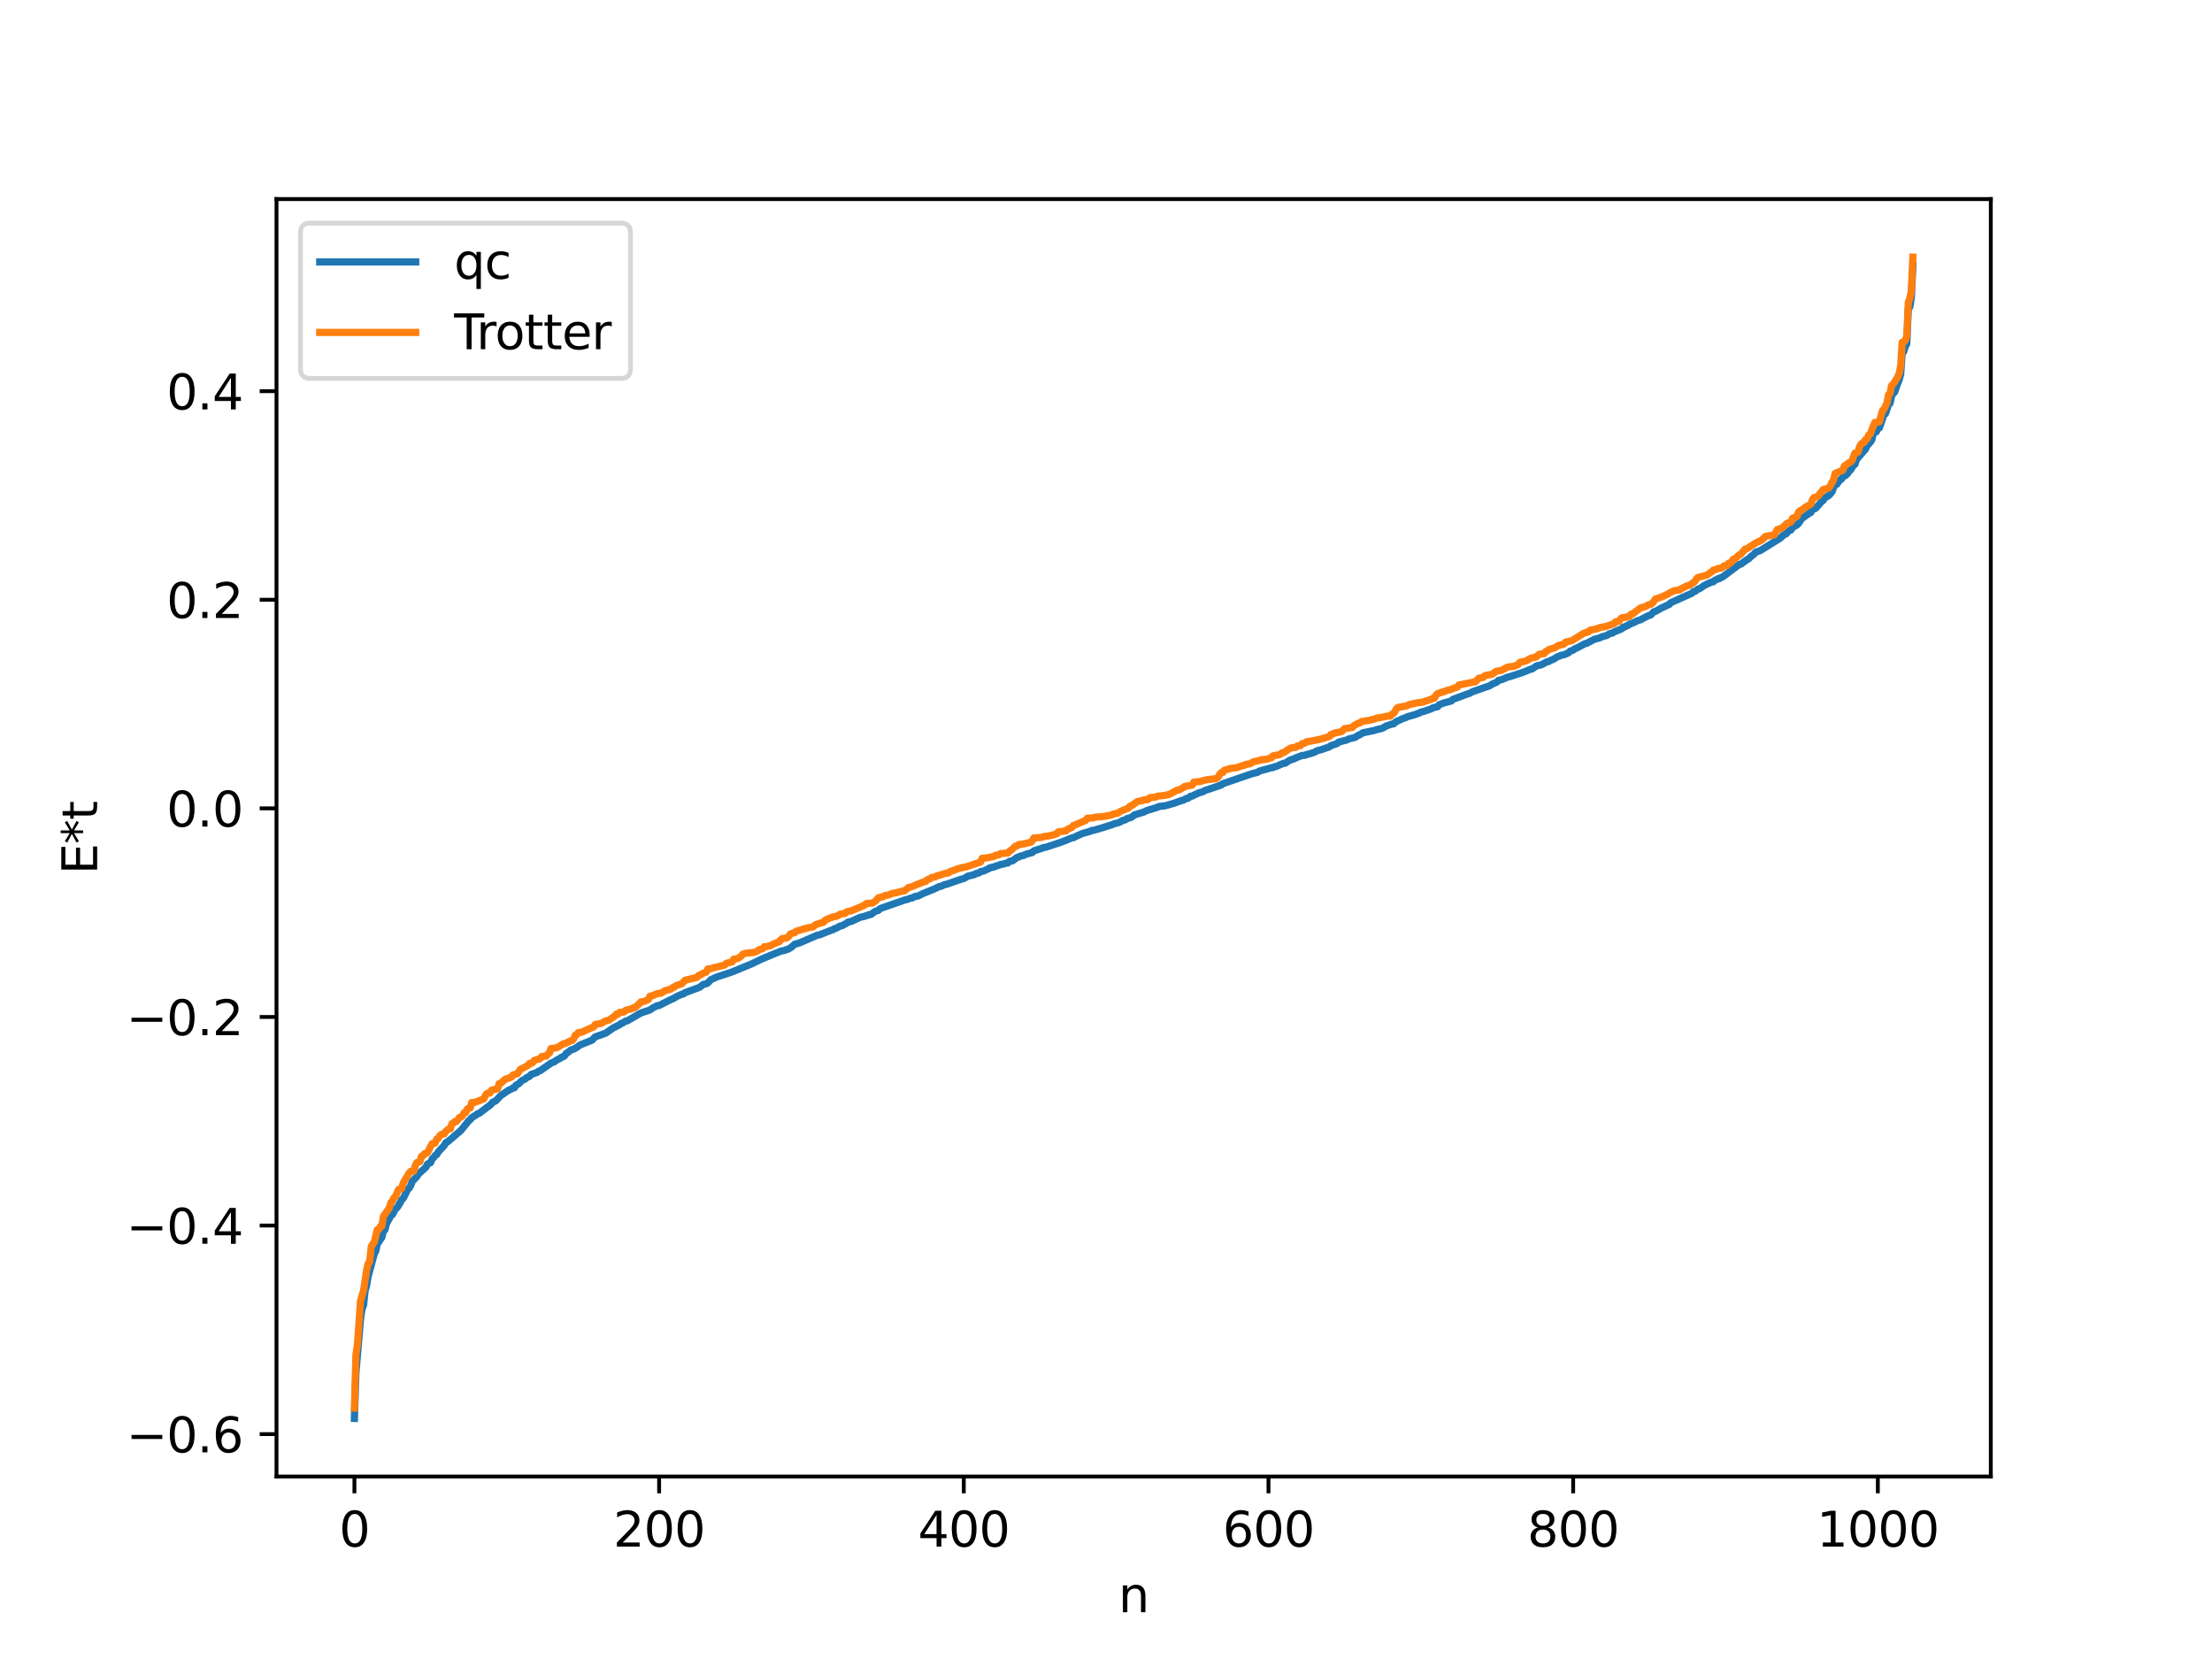 <?xml version="1.0" encoding="utf-8" standalone="no"?>
<!DOCTYPE svg PUBLIC "-//W3C//DTD SVG 1.1//EN"
  "http://www.w3.org/Graphics/SVG/1.1/DTD/svg11.dtd">
<svg xmlns:xlink="http://www.w3.org/1999/xlink" width="460.8pt" height="345.6pt" viewBox="0 0 460.8 345.6" xmlns="http://www.w3.org/2000/svg" version="1.1">
 <defs>
  <style type="text/css">*{stroke-linejoin: round; stroke-linecap: butt}</style>
 </defs>
 <g id="figure_1">
  <g id="patch_1">
   <path d="M 0 345.6 
L 460.8 345.6 
L 460.8 0 
L 0 0 
z
" style="fill: #ffffff"/>
  </g>
  <g id="axes_1">
   <g id="patch_2">
    <path d="M 57.6 307.584 
L 414.72 307.584 
L 414.72 41.472 
L 57.6 41.472 
z
" style="fill: #ffffff"/>
   </g>
   <g id="matplotlib.axis_1">
    <g id="xtick_1">
     <g id="line2d_1">
      <defs>
       <path id="md11c63fa72" d="M 0 0 
L 0 3.5 
" style="stroke: #000000; stroke-width: 0.8"/>
      </defs>
      <g>
       <use xlink:href="#md11c63fa72" x="73.833" y="307.584" style="stroke: #000000; stroke-width: 0.8"/>
      </g>
     </g>
     <g id="text_1">
      <!-- 0 -->
      <g transform="translate(70.651 322.182) scale(0.1 -0.1)">
       <defs>
        <path id="DejaVuSans-30" d="M 2034 4250 
Q 1547 4250 1301 3770 
Q 1056 3291 1056 2328 
Q 1056 1369 1301 889 
Q 1547 409 2034 409 
Q 2525 409 2770 889 
Q 3016 1369 3016 2328 
Q 3016 3291 2770 3770 
Q 2525 4250 2034 4250 
z
M 2034 4750 
Q 2819 4750 3233 4129 
Q 3647 3509 3647 2328 
Q 3647 1150 3233 529 
Q 2819 -91 2034 -91 
Q 1250 -91 836 529 
Q 422 1150 422 2328 
Q 422 3509 836 4129 
Q 1250 4750 2034 4750 
z
" transform="scale(0.016)"/>
       </defs>
       <use xlink:href="#DejaVuSans-30"/>
      </g>
     </g>
    </g>
    <g id="xtick_2">
     <g id="line2d_2">
      <g>
       <use xlink:href="#md11c63fa72" x="137.304" y="307.584" style="stroke: #000000; stroke-width: 0.8"/>
      </g>
     </g>
     <g id="text_2">
      <!-- 200 -->
      <g transform="translate(127.76 322.182) scale(0.1 -0.1)">
       <defs>
        <path id="DejaVuSans-32" d="M 1228 531 
L 3431 531 
L 3431 0 
L 469 0 
L 469 531 
Q 828 903 1448 1529 
Q 2069 2156 2228 2338 
Q 2531 2678 2651 2914 
Q 2772 3150 2772 3378 
Q 2772 3750 2511 3984 
Q 2250 4219 1831 4219 
Q 1534 4219 1204 4116 
Q 875 4013 500 3803 
L 500 4441 
Q 881 4594 1212 4672 
Q 1544 4750 1819 4750 
Q 2544 4750 2975 4387 
Q 3406 4025 3406 3419 
Q 3406 3131 3298 2873 
Q 3191 2616 2906 2266 
Q 2828 2175 2409 1742 
Q 1991 1309 1228 531 
z
" transform="scale(0.016)"/>
       </defs>
       <use xlink:href="#DejaVuSans-32"/>
       <use xlink:href="#DejaVuSans-30" x="63.623"/>
       <use xlink:href="#DejaVuSans-30" x="127.246"/>
      </g>
     </g>
    </g>
    <g id="xtick_3">
     <g id="line2d_3">
      <g>
       <use xlink:href="#md11c63fa72" x="200.775" y="307.584" style="stroke: #000000; stroke-width: 0.8"/>
      </g>
     </g>
     <g id="text_3">
      <!-- 400 -->
      <g transform="translate(191.231 322.182) scale(0.1 -0.1)">
       <defs>
        <path id="DejaVuSans-34" d="M 2419 4116 
L 825 1625 
L 2419 1625 
L 2419 4116 
z
M 2253 4666 
L 3047 4666 
L 3047 1625 
L 3713 1625 
L 3713 1100 
L 3047 1100 
L 3047 0 
L 2419 0 
L 2419 1100 
L 313 1100 
L 313 1709 
L 2253 4666 
z
" transform="scale(0.016)"/>
       </defs>
       <use xlink:href="#DejaVuSans-34"/>
       <use xlink:href="#DejaVuSans-30" x="63.623"/>
       <use xlink:href="#DejaVuSans-30" x="127.246"/>
      </g>
     </g>
    </g>
    <g id="xtick_4">
     <g id="line2d_4">
      <g>
       <use xlink:href="#md11c63fa72" x="264.246" y="307.584" style="stroke: #000000; stroke-width: 0.8"/>
      </g>
     </g>
     <g id="text_4">
      <!-- 600 -->
      <g transform="translate(254.702 322.182) scale(0.1 -0.1)">
       <defs>
        <path id="DejaVuSans-36" d="M 2113 2584 
Q 1688 2584 1439 2293 
Q 1191 2003 1191 1497 
Q 1191 994 1439 701 
Q 1688 409 2113 409 
Q 2538 409 2786 701 
Q 3034 994 3034 1497 
Q 3034 2003 2786 2293 
Q 2538 2584 2113 2584 
z
M 3366 4563 
L 3366 3988 
Q 3128 4100 2886 4159 
Q 2644 4219 2406 4219 
Q 1781 4219 1451 3797 
Q 1122 3375 1075 2522 
Q 1259 2794 1537 2939 
Q 1816 3084 2150 3084 
Q 2853 3084 3261 2657 
Q 3669 2231 3669 1497 
Q 3669 778 3244 343 
Q 2819 -91 2113 -91 
Q 1303 -91 875 529 
Q 447 1150 447 2328 
Q 447 3434 972 4092 
Q 1497 4750 2381 4750 
Q 2619 4750 2861 4703 
Q 3103 4656 3366 4563 
z
" transform="scale(0.016)"/>
       </defs>
       <use xlink:href="#DejaVuSans-36"/>
       <use xlink:href="#DejaVuSans-30" x="63.623"/>
       <use xlink:href="#DejaVuSans-30" x="127.246"/>
      </g>
     </g>
    </g>
    <g id="xtick_5">
     <g id="line2d_5">
      <g>
       <use xlink:href="#md11c63fa72" x="327.717" y="307.584" style="stroke: #000000; stroke-width: 0.8"/>
      </g>
     </g>
     <g id="text_5">
      <!-- 800 -->
      <g transform="translate(318.173 322.182) scale(0.1 -0.1)">
       <defs>
        <path id="DejaVuSans-38" d="M 2034 2216 
Q 1584 2216 1326 1975 
Q 1069 1734 1069 1313 
Q 1069 891 1326 650 
Q 1584 409 2034 409 
Q 2484 409 2743 651 
Q 3003 894 3003 1313 
Q 3003 1734 2745 1975 
Q 2488 2216 2034 2216 
z
M 1403 2484 
Q 997 2584 770 2862 
Q 544 3141 544 3541 
Q 544 4100 942 4425 
Q 1341 4750 2034 4750 
Q 2731 4750 3128 4425 
Q 3525 4100 3525 3541 
Q 3525 3141 3298 2862 
Q 3072 2584 2669 2484 
Q 3125 2378 3379 2068 
Q 3634 1759 3634 1313 
Q 3634 634 3220 271 
Q 2806 -91 2034 -91 
Q 1263 -91 848 271 
Q 434 634 434 1313 
Q 434 1759 690 2068 
Q 947 2378 1403 2484 
z
M 1172 3481 
Q 1172 3119 1398 2916 
Q 1625 2713 2034 2713 
Q 2441 2713 2670 2916 
Q 2900 3119 2900 3481 
Q 2900 3844 2670 4047 
Q 2441 4250 2034 4250 
Q 1625 4250 1398 4047 
Q 1172 3844 1172 3481 
z
" transform="scale(0.016)"/>
       </defs>
       <use xlink:href="#DejaVuSans-38"/>
       <use xlink:href="#DejaVuSans-30" x="63.623"/>
       <use xlink:href="#DejaVuSans-30" x="127.246"/>
      </g>
     </g>
    </g>
    <g id="xtick_6">
     <g id="line2d_6">
      <g>
       <use xlink:href="#md11c63fa72" x="391.188" y="307.584" style="stroke: #000000; stroke-width: 0.8"/>
      </g>
     </g>
     <g id="text_6">
      <!-- 1000 -->
      <g transform="translate(378.463 322.182) scale(0.1 -0.1)">
       <defs>
        <path id="DejaVuSans-31" d="M 794 531 
L 1825 531 
L 1825 4091 
L 703 3866 
L 703 4441 
L 1819 4666 
L 2450 4666 
L 2450 531 
L 3481 531 
L 3481 0 
L 794 0 
L 794 531 
z
" transform="scale(0.016)"/>
       </defs>
       <use xlink:href="#DejaVuSans-31"/>
       <use xlink:href="#DejaVuSans-30" x="63.623"/>
       <use xlink:href="#DejaVuSans-30" x="127.246"/>
       <use xlink:href="#DejaVuSans-30" x="190.869"/>
      </g>
     </g>
    </g>
    <g id="text_7">
     <!-- n -->
     <g transform="translate(232.991 335.861) scale(0.1 -0.1)">
      <defs>
       <path id="DejaVuSans-6e" d="M 3513 2113 
L 3513 0 
L 2938 0 
L 2938 2094 
Q 2938 2591 2744 2837 
Q 2550 3084 2163 3084 
Q 1697 3084 1428 2787 
Q 1159 2491 1159 1978 
L 1159 0 
L 581 0 
L 581 3500 
L 1159 3500 
L 1159 2956 
Q 1366 3272 1645 3428 
Q 1925 3584 2291 3584 
Q 2894 3584 3203 3211 
Q 3513 2838 3513 2113 
z
" transform="scale(0.016)"/>
      </defs>
      <use xlink:href="#DejaVuSans-6e"/>
     </g>
    </g>
   </g>
   <g id="matplotlib.axis_2">
    <g id="ytick_1">
     <g id="line2d_7">
      <defs>
       <path id="m3899bbf00e" d="M 0 0 
L -3.5 0 
" style="stroke: #000000; stroke-width: 0.8"/>
      </defs>
      <g>
       <use xlink:href="#m3899bbf00e" x="57.6" y="298.753" style="stroke: #000000; stroke-width: 0.8"/>
      </g>
     </g>
     <g id="text_8">
      <!-- −0.6 -->
      <g transform="translate(26.317 302.552) scale(0.1 -0.1)">
       <defs>
        <path id="DejaVuSans-2212" d="M 678 2272 
L 4684 2272 
L 4684 1741 
L 678 1741 
L 678 2272 
z
" transform="scale(0.016)"/>
        <path id="DejaVuSans-2e" d="M 684 794 
L 1344 794 
L 1344 0 
L 684 0 
L 684 794 
z
" transform="scale(0.016)"/>
       </defs>
       <use xlink:href="#DejaVuSans-2212"/>
       <use xlink:href="#DejaVuSans-30" x="83.789"/>
       <use xlink:href="#DejaVuSans-2e" x="147.412"/>
       <use xlink:href="#DejaVuSans-36" x="179.199"/>
      </g>
     </g>
    </g>
    <g id="ytick_2">
     <g id="line2d_8">
      <g>
       <use xlink:href="#m3899bbf00e" x="57.6" y="255.3" style="stroke: #000000; stroke-width: 0.8"/>
      </g>
     </g>
     <g id="text_9">
      <!-- −0.4 -->
      <g transform="translate(26.317 259.099) scale(0.1 -0.1)">
       <use xlink:href="#DejaVuSans-2212"/>
       <use xlink:href="#DejaVuSans-30" x="83.789"/>
       <use xlink:href="#DejaVuSans-2e" x="147.412"/>
       <use xlink:href="#DejaVuSans-34" x="179.199"/>
      </g>
     </g>
    </g>
    <g id="ytick_3">
     <g id="line2d_9">
      <g>
       <use xlink:href="#m3899bbf00e" x="57.6" y="211.848" style="stroke: #000000; stroke-width: 0.8"/>
      </g>
     </g>
     <g id="text_10">
      <!-- −0.2 -->
      <g transform="translate(26.317 215.647) scale(0.1 -0.1)">
       <use xlink:href="#DejaVuSans-2212"/>
       <use xlink:href="#DejaVuSans-30" x="83.789"/>
       <use xlink:href="#DejaVuSans-2e" x="147.412"/>
       <use xlink:href="#DejaVuSans-32" x="179.199"/>
      </g>
     </g>
    </g>
    <g id="ytick_4">
     <g id="line2d_10">
      <g>
       <use xlink:href="#m3899bbf00e" x="57.6" y="168.395" style="stroke: #000000; stroke-width: 0.8"/>
      </g>
     </g>
     <g id="text_11">
      <!-- 0.0 -->
      <g transform="translate(34.697 172.194) scale(0.1 -0.1)">
       <use xlink:href="#DejaVuSans-30"/>
       <use xlink:href="#DejaVuSans-2e" x="63.623"/>
       <use xlink:href="#DejaVuSans-30" x="95.41"/>
      </g>
     </g>
    </g>
    <g id="ytick_5">
     <g id="line2d_11">
      <g>
       <use xlink:href="#m3899bbf00e" x="57.6" y="124.942" style="stroke: #000000; stroke-width: 0.8"/>
      </g>
     </g>
     <g id="text_12">
      <!-- 0.2 -->
      <g transform="translate(34.697 128.741) scale(0.1 -0.1)">
       <use xlink:href="#DejaVuSans-30"/>
       <use xlink:href="#DejaVuSans-2e" x="63.623"/>
       <use xlink:href="#DejaVuSans-32" x="95.41"/>
      </g>
     </g>
    </g>
    <g id="ytick_6">
     <g id="line2d_12">
      <g>
       <use xlink:href="#m3899bbf00e" x="57.6" y="81.49" style="stroke: #000000; stroke-width: 0.8"/>
      </g>
     </g>
     <g id="text_13">
      <!-- 0.4 -->
      <g transform="translate(34.697 85.289) scale(0.1 -0.1)">
       <use xlink:href="#DejaVuSans-30"/>
       <use xlink:href="#DejaVuSans-2e" x="63.623"/>
       <use xlink:href="#DejaVuSans-34" x="95.41"/>
      </g>
     </g>
    </g>
    <g id="text_14">
     <!-- E*t -->
     <g transform="translate(20.238 182.148) rotate(-90) scale(0.1 -0.1)">
      <defs>
       <path id="DejaVuSans-45" d="M 628 4666 
L 3578 4666 
L 3578 4134 
L 1259 4134 
L 1259 2753 
L 3481 2753 
L 3481 2222 
L 1259 2222 
L 1259 531 
L 3634 531 
L 3634 0 
L 628 0 
L 628 4666 
z
" transform="scale(0.016)"/>
       <path id="DejaVuSans-2a" d="M 3009 3897 
L 1888 3291 
L 3009 2681 
L 2828 2375 
L 1778 3009 
L 1778 1831 
L 1422 1831 
L 1422 3009 
L 372 2375 
L 191 2681 
L 1313 3291 
L 191 3897 
L 372 4206 
L 1422 3572 
L 1422 4750 
L 1778 4750 
L 1778 3572 
L 2828 4206 
L 3009 3897 
z
" transform="scale(0.016)"/>
       <path id="DejaVuSans-74" d="M 1172 4494 
L 1172 3500 
L 2356 3500 
L 2356 3053 
L 1172 3053 
L 1172 1153 
Q 1172 725 1289 603 
Q 1406 481 1766 481 
L 2356 481 
L 2356 0 
L 1766 0 
Q 1100 0 847 248 
Q 594 497 594 1153 
L 594 3053 
L 172 3053 
L 172 3500 
L 594 3500 
L 594 4494 
L 1172 4494 
z
" transform="scale(0.016)"/>
      </defs>
      <use xlink:href="#DejaVuSans-45"/>
      <use xlink:href="#DejaVuSans-2a" x="63.184"/>
      <use xlink:href="#DejaVuSans-74" x="113.184"/>
     </g>
    </g>
   </g>
   <g id="line2d_13">
    <path d="M 73.833 295.488 
L 74.15 285.944 
L 75.102 274.781 
L 75.42 272.665 
L 75.737 271.866 
L 76.054 268.916 
L 76.372 267.819 
L 76.689 265.914 
L 77.958 261.25 
L 78.276 260.63 
L 78.593 259.178 
L 79.545 257.759 
L 79.862 256.47 
L 80.18 256.202 
L 80.497 254.951 
L 81.449 253.207 
L 81.767 253.013 
L 82.401 251.816 
L 82.719 251.593 
L 83.353 250.56 
L 83.671 249.937 
L 83.988 249.676 
L 84.94 247.742 
L 85.258 247.496 
L 85.575 246.945 
L 85.892 246.085 
L 86.844 245.094 
L 87.162 244.562 
L 88.748 243.138 
L 89.066 242.473 
L 89.7 242.213 
L 90.018 241.437 
L 90.335 241.166 
L 90.653 240.694 
L 90.97 240.526 
L 91.287 239.977 
L 92.557 238.609 
L 92.874 238.048 
L 93.191 237.887 
L 93.826 237.374 
L 96.048 235.453 
L 97.634 233.488 
L 97.952 233.249 
L 98.269 232.834 
L 99.221 232.235 
L 99.539 231.989 
L 99.856 231.913 
L 101.76 230.454 
L 102.077 230.244 
L 102.712 229.55 
L 103.029 229.468 
L 103.347 229.265 
L 104.299 228.246 
L 105.886 227.154 
L 106.52 226.872 
L 106.838 226.638 
L 107.155 226.622 
L 107.472 226.081 
L 108.107 225.724 
L 108.742 225.099 
L 109.377 224.797 
L 109.694 224.51 
L 110.329 224.211 
L 110.646 223.826 
L 111.915 223.388 
L 112.233 223.123 
L 112.55 223.036 
L 114.772 221.472 
L 115.406 221.228 
L 116.041 220.789 
L 116.676 220.487 
L 116.993 220.222 
L 117.31 220.156 
L 117.628 219.924 
L 117.945 219.439 
L 118.262 219.27 
L 118.897 218.743 
L 119.532 218.54 
L 120.167 218.177 
L 120.801 217.705 
L 123.34 216.686 
L 123.975 216.006 
L 126.196 215.221 
L 126.831 214.767 
L 127.783 214.116 
L 129.053 213.488 
L 129.37 213.216 
L 129.687 213.127 
L 130.322 212.714 
L 130.639 212.679 
L 133.496 211.026 
L 135.4 210.392 
L 136.034 209.938 
L 136.986 209.472 
L 137.304 209.467 
L 139.525 208.332 
L 140.16 208.068 
L 141.112 207.525 
L 142.064 207.109 
L 142.381 207.061 
L 142.699 206.791 
L 145.555 205.742 
L 145.872 205.578 
L 146.507 205.058 
L 147.142 204.935 
L 147.459 204.752 
L 148.094 204.078 
L 149.363 203.506 
L 152.22 202.572 
L 152.854 202.328 
L 156.662 200.757 
L 158.567 199.83 
L 160.788 198.899 
L 162.692 198.129 
L 163.327 198.015 
L 164.279 197.681 
L 164.914 197.277 
L 165.548 196.694 
L 166.5 196.452 
L 170.309 194.792 
L 170.626 194.78 
L 173.165 193.777 
L 173.482 193.699 
L 173.8 193.47 
L 174.117 193.401 
L 175.069 192.875 
L 175.386 192.854 
L 176.021 192.503 
L 176.339 192.354 
L 176.656 192.076 
L 177.291 191.967 
L 179.195 191.085 
L 180.147 190.881 
L 180.464 190.718 
L 180.781 190.694 
L 181.099 190.522 
L 181.416 190.515 
L 182.368 189.82 
L 183.003 189.638 
L 183.32 189.289 
L 188.398 187.507 
L 189.033 187.364 
L 189.667 187.101 
L 189.985 187.086 
L 190.62 186.751 
L 191.254 186.659 
L 192.206 186.172 
L 194.428 185.277 
L 195.697 184.672 
L 196.015 184.651 
L 196.649 184.322 
L 197.284 184.174 
L 200.14 183.187 
L 200.775 183.017 
L 201.727 182.471 
L 202.362 182.373 
L 202.679 182.223 
L 202.996 182.204 
L 203.314 181.97 
L 203.948 181.835 
L 204.266 181.577 
L 204.9 181.447 
L 205.853 181.012 
L 206.17 180.787 
L 206.487 180.773 
L 206.805 180.617 
L 207.122 180.604 
L 207.439 180.417 
L 208.074 180.26 
L 208.391 180.089 
L 209.026 179.997 
L 209.661 179.785 
L 209.978 179.762 
L 210.296 179.424 
L 210.93 179.323 
L 211.882 178.604 
L 212.2 178.558 
L 212.517 178.347 
L 213.152 178.233 
L 213.786 177.935 
L 215.056 177.598 
L 215.373 177.248 
L 216.643 176.834 
L 216.96 176.774 
L 217.277 176.585 
L 217.912 176.487 
L 221.403 175.314 
L 223.307 174.534 
L 223.624 174.509 
L 224.259 174.18 
L 225.529 173.613 
L 226.163 173.445 
L 227.115 173.173 
L 227.433 172.993 
L 227.75 172.987 
L 229.02 172.627 
L 231.558 171.834 
L 232.193 171.567 
L 232.828 171.435 
L 233.462 171.172 
L 233.78 170.951 
L 234.415 170.787 
L 234.732 170.538 
L 235.684 170.264 
L 236.319 169.761 
L 238.223 169.185 
L 238.858 168.871 
L 241.079 168.19 
L 241.396 168.012 
L 242.666 167.875 
L 244.57 167.333 
L 246.157 166.755 
L 246.474 166.716 
L 247.109 166.333 
L 247.426 166.322 
L 248.061 165.851 
L 248.378 165.844 
L 249.013 165.477 
L 249.33 165.4 
L 249.648 165.181 
L 250.6 164.94 
L 250.917 164.702 
L 251.552 164.495 
L 254.408 163.541 
L 254.725 163.266 
L 260.755 161.195 
L 262.024 160.874 
L 262.342 160.63 
L 263.929 160.19 
L 264.881 159.92 
L 265.198 159.907 
L 265.515 159.709 
L 265.833 159.671 
L 267.42 158.993 
L 267.737 158.99 
L 268.689 158.353 
L 269.006 158.295 
L 269.324 158.11 
L 269.641 158.069 
L 269.958 157.855 
L 270.91 157.517 
L 271.228 157.377 
L 271.862 157.342 
L 272.18 157.178 
L 272.815 157.036 
L 273.449 156.829 
L 273.767 156.741 
L 274.401 156.385 
L 275.353 156.135 
L 276.94 155.581 
L 277.258 155.327 
L 278.527 154.902 
L 278.844 154.611 
L 280.114 154.256 
L 280.431 154.208 
L 281.066 153.905 
L 281.7 153.771 
L 282.335 153.591 
L 282.97 153.154 
L 283.287 153.057 
L 283.922 152.65 
L 286.143 152.206 
L 287.096 151.916 
L 287.73 151.789 
L 288.365 151.512 
L 288.682 151.278 
L 289.317 151.048 
L 289.952 150.84 
L 290.269 150.811 
L 290.904 150.296 
L 292.491 149.586 
L 292.808 149.527 
L 293.125 149.324 
L 293.76 149.145 
L 294.712 148.881 
L 295.664 148.528 
L 295.981 148.346 
L 296.616 148.198 
L 297.251 147.974 
L 298.203 147.637 
L 298.52 147.44 
L 299.472 147.223 
L 299.79 146.822 
L 300.742 146.449 
L 301.694 146.205 
L 302.329 146.024 
L 302.646 145.701 
L 305.502 144.635 
L 306.137 144.437 
L 306.772 144.085 
L 310.262 142.881 
L 310.897 142.492 
L 311.849 142.085 
L 312.167 141.731 
L 312.801 141.594 
L 314.071 141.054 
L 314.705 140.9 
L 317.244 140.066 
L 318.831 139.413 
L 319.148 139.368 
L 320.1 138.719 
L 320.735 138.559 
L 321.053 138.509 
L 322.322 137.834 
L 322.639 137.804 
L 322.957 137.598 
L 323.591 137.35 
L 324.543 136.751 
L 324.861 136.691 
L 325.178 136.51 
L 325.813 136.395 
L 326.765 135.985 
L 327.082 135.643 
L 327.717 135.431 
L 328.034 135.17 
L 328.669 134.896 
L 330.256 134.053 
L 330.573 134.01 
L 332.16 133.16 
L 333.112 132.927 
L 333.747 132.646 
L 334.699 132.383 
L 335.334 132 
L 335.968 131.848 
L 336.286 131.614 
L 336.92 131.377 
L 337.872 130.964 
L 338.19 130.622 
L 338.507 130.598 
L 338.824 130.362 
L 339.142 130.292 
L 339.459 130.032 
L 340.411 129.667 
L 341.046 129.319 
L 341.681 129.143 
L 343.267 128.309 
L 343.902 128.083 
L 344.537 127.423 
L 344.854 127.368 
L 346.124 126.65 
L 346.758 126.364 
L 347.393 126.054 
L 347.71 125.938 
L 348.028 125.567 
L 352.471 123.58 
L 352.788 123.249 
L 353.105 123.199 
L 353.74 122.702 
L 354.058 122.629 
L 355.01 121.979 
L 355.962 121.501 
L 356.596 121.247 
L 356.914 121.194 
L 357.231 120.873 
L 357.548 120.786 
L 357.866 120.553 
L 358.183 120.533 
L 358.5 120.296 
L 358.818 120.224 
L 362.309 117.591 
L 362.626 117.541 
L 363.896 116.607 
L 364.213 116.462 
L 364.848 115.834 
L 365.165 115.652 
L 365.8 115.012 
L 366.752 114.664 
L 370.877 112.089 
L 371.512 111.484 
L 372.147 111.168 
L 372.464 110.689 
L 373.099 110.402 
L 373.416 109.881 
L 374.368 109.338 
L 374.686 109.004 
L 375.32 108.049 
L 376.907 106.914 
L 377.224 106.768 
L 377.542 106.187 
L 378.177 105.926 
L 378.811 105.272 
L 379.446 104.474 
L 379.763 104.291 
L 380.081 103.75 
L 380.715 103.396 
L 381.033 103.171 
L 381.667 102.41 
L 381.985 101.51 
L 382.302 101.015 
L 382.62 100.903 
L 383.254 99.993 
L 383.572 99.856 
L 383.889 99.363 
L 384.524 99 
L 384.841 98.687 
L 385.158 98.205 
L 385.476 97.952 
L 386.11 96.93 
L 386.428 96.723 
L 386.745 95.731 
L 388.649 93.507 
L 388.967 92.803 
L 389.601 92.139 
L 389.919 91.665 
L 390.236 90.392 
L 390.553 90.05 
L 390.871 89.948 
L 391.188 89.294 
L 391.505 89.141 
L 392.14 87.324 
L 392.458 86.4 
L 392.775 86.179 
L 393.41 84.306 
L 393.727 84.027 
L 394.044 82.531 
L 394.362 81.987 
L 394.679 81.689 
L 395.314 79.897 
L 395.631 79.132 
L 395.948 77.949 
L 396.266 73.441 
L 396.583 73.263 
L 396.9 72.167 
L 397.218 71.644 
L 397.535 64.309 
L 397.853 63.926 
L 398.17 61.928 
L 398.487 55.345 
L 398.487 55.345 
" clip-path="url(#pace3c41aa5)" style="fill: none; stroke: #1f77b4; stroke-width: 1.5; stroke-linecap: square"/>
   </g>
   <g id="line2d_14">
    <path d="M 73.833 293.321 
L 74.15 282.177 
L 74.467 279.968 
L 75.102 271.001 
L 75.737 268.841 
L 76.372 264.613 
L 76.689 263.228 
L 77.006 262.87 
L 77.324 259.786 
L 77.641 259.128 
L 77.958 258.817 
L 78.593 256.178 
L 78.91 256.149 
L 79.228 255.474 
L 79.545 255.418 
L 79.862 253.422 
L 81.132 251.582 
L 81.449 250.501 
L 81.767 250.182 
L 82.084 249.491 
L 82.401 249.254 
L 83.036 247.766 
L 83.353 247.75 
L 83.671 247.596 
L 83.988 246.46 
L 85.258 244.315 
L 85.575 243.996 
L 86.21 243.964 
L 86.527 242.77 
L 86.844 242.178 
L 87.479 241.994 
L 87.796 240.883 
L 88.114 240.769 
L 88.431 240.319 
L 88.748 240.307 
L 89.066 240.071 
L 90.018 238.229 
L 90.653 238.118 
L 90.97 237.3 
L 91.287 237.166 
L 91.605 236.606 
L 91.922 236.318 
L 92.557 236.22 
L 92.874 235.644 
L 93.509 235.161 
L 93.826 235.154 
L 94.143 234.086 
L 94.461 233.96 
L 94.778 233.628 
L 95.096 233.623 
L 95.73 232.762 
L 96.048 232.7 
L 96.365 232.413 
L 96.682 231.809 
L 97 231.804 
L 97.317 231.08 
L 97.634 230.851 
L 97.952 230.814 
L 98.269 229.675 
L 98.904 229.643 
L 100.808 228.908 
L 101.125 228.185 
L 101.443 227.779 
L 102.077 227.67 
L 102.395 227.112 
L 103.664 226.824 
L 103.981 225.726 
L 104.299 225.686 
L 105.251 224.829 
L 106.52 224.39 
L 106.838 223.943 
L 107.79 223.671 
L 108.424 222.733 
L 109.059 222.442 
L 110.011 221.935 
L 110.329 221.527 
L 110.646 221.514 
L 110.963 221.356 
L 111.281 220.92 
L 111.915 220.695 
L 112.233 220.674 
L 112.55 220.508 
L 112.867 220.087 
L 113.82 219.996 
L 114.137 219.571 
L 114.454 219.372 
L 114.772 218.441 
L 115.724 218.305 
L 116.041 218.256 
L 117.31 217.456 
L 117.628 217.429 
L 118.897 216.807 
L 119.215 216.749 
L 119.532 216.392 
L 119.849 215.636 
L 120.167 215.516 
L 120.484 215.104 
L 121.119 215.048 
L 123.34 214.048 
L 123.658 213.957 
L 123.975 213.423 
L 125.244 213.192 
L 126.196 212.653 
L 126.831 212.524 
L 128.1 211.643 
L 128.418 211.256 
L 128.735 211.256 
L 129.053 210.918 
L 130.005 210.803 
L 130.322 210.48 
L 130.957 210.3 
L 131.591 210.169 
L 131.909 209.929 
L 132.226 209.925 
L 133.178 209.103 
L 133.496 208.708 
L 134.13 208.629 
L 134.765 208.367 
L 135.082 208.216 
L 135.4 207.515 
L 135.717 207.496 
L 136.986 206.977 
L 137.621 206.923 
L 138.573 206.364 
L 139.208 206.196 
L 139.843 206.003 
L 140.16 205.706 
L 140.477 205.634 
L 140.795 205.345 
L 142.064 204.907 
L 142.699 204.209 
L 145.238 203.59 
L 145.555 203.186 
L 145.872 203.099 
L 146.507 202.736 
L 147.142 202.504 
L 147.459 201.848 
L 148.094 201.792 
L 148.729 201.588 
L 150.95 201.04 
L 151.267 200.693 
L 152.537 200.367 
L 152.854 199.812 
L 153.489 199.728 
L 153.806 199.62 
L 154.441 199.139 
L 154.758 198.755 
L 155.393 198.571 
L 156.98 198.419 
L 157.615 198.217 
L 158.249 197.79 
L 158.884 197.638 
L 159.201 197.232 
L 159.836 197.184 
L 160.153 197.042 
L 160.471 197.029 
L 161.105 196.657 
L 162.375 196.164 
L 162.692 195.7 
L 163.01 195.504 
L 163.644 195.459 
L 163.962 195.347 
L 164.279 195.094 
L 164.596 194.611 
L 165.231 194.331 
L 165.548 194.314 
L 165.866 193.997 
L 167.135 193.618 
L 167.453 193.467 
L 167.77 193.457 
L 168.405 193.255 
L 169.357 193.1 
L 169.991 192.59 
L 170.626 192.388 
L 171.578 192.107 
L 171.896 191.695 
L 172.53 191.392 
L 173.482 191.028 
L 174.434 190.834 
L 175.069 190.405 
L 176.021 190.3 
L 176.339 189.985 
L 176.973 189.776 
L 177.291 189.768 
L 179.829 188.68 
L 180.147 188.527 
L 180.464 188.237 
L 181.099 188.159 
L 181.734 188.137 
L 182.368 187.726 
L 183.003 187.011 
L 183.638 186.862 
L 183.955 186.81 
L 184.272 186.584 
L 185.224 186.41 
L 185.859 186.122 
L 186.811 185.952 
L 188.081 185.6 
L 188.398 185.589 
L 189.35 184.831 
L 189.667 184.825 
L 192.206 183.783 
L 192.841 183.623 
L 193.158 183.269 
L 193.793 183.045 
L 194.11 182.784 
L 194.745 182.686 
L 195.38 182.378 
L 195.697 182.351 
L 196.649 182.005 
L 197.601 181.836 
L 197.919 181.543 
L 198.871 181.254 
L 199.505 180.969 
L 201.41 180.532 
L 204.266 179.585 
L 204.583 178.814 
L 205.535 178.712 
L 207.122 178.386 
L 207.439 178.149 
L 208.074 178.089 
L 208.391 177.826 
L 209.978 177.696 
L 210.296 177.304 
L 210.613 177.137 
L 211.565 176.246 
L 211.882 176.214 
L 212.2 175.954 
L 213.469 175.757 
L 214.739 175.45 
L 215.056 175.13 
L 215.373 174.564 
L 216.96 174.446 
L 217.595 174.244 
L 218.229 174.183 
L 218.864 174.045 
L 219.499 173.893 
L 220.134 173.703 
L 220.451 173.284 
L 222.038 173.111 
L 222.355 172.769 
L 223.307 172.355 
L 223.624 171.943 
L 223.942 171.867 
L 224.577 171.577 
L 226.163 170.914 
L 226.481 170.451 
L 227.75 170.376 
L 228.067 170.238 
L 229.654 170.115 
L 230.289 170.014 
L 231.558 169.775 
L 231.876 169.585 
L 232.828 169.412 
L 233.462 169.002 
L 235.049 168.356 
L 235.367 167.969 
L 235.684 167.867 
L 236.953 166.961 
L 237.588 166.85 
L 237.905 166.807 
L 238.223 166.65 
L 239.175 166.543 
L 239.492 166.182 
L 240.762 166.044 
L 241.079 165.868 
L 242.666 165.691 
L 243.618 165.47 
L 245.205 164.609 
L 245.522 164.6 
L 246.474 164.093 
L 246.791 163.837 
L 248.378 163.544 
L 248.696 162.922 
L 249.965 162.814 
L 251.234 162.46 
L 253.456 162.183 
L 253.773 161.866 
L 254.091 161.285 
L 254.408 160.949 
L 254.725 160.945 
L 255.043 160.471 
L 256.312 160.084 
L 257.581 159.924 
L 258.851 159.496 
L 259.168 159.462 
L 259.486 159.25 
L 260.438 159.102 
L 261.072 158.691 
L 262.342 158.426 
L 262.659 158.28 
L 263.929 158.158 
L 264.563 157.898 
L 264.881 157.849 
L 265.198 157.448 
L 266.15 157.275 
L 266.467 157.24 
L 266.785 157.09 
L 267.102 156.815 
L 267.42 156.79 
L 268.372 156.122 
L 269.006 155.77 
L 269.958 155.688 
L 270.276 155.386 
L 270.91 155.33 
L 271.228 154.933 
L 271.862 154.792 
L 272.18 154.526 
L 272.815 154.433 
L 274.401 154.134 
L 275.036 153.992 
L 276.94 153.434 
L 277.258 152.985 
L 277.575 152.958 
L 277.892 152.738 
L 279.479 152.413 
L 280.114 151.788 
L 281.7 151.557 
L 282.018 151.173 
L 282.97 150.66 
L 283.287 150.608 
L 283.605 150.318 
L 285.191 150.063 
L 286.461 149.751 
L 286.778 149.588 
L 287.73 149.443 
L 289 149.186 
L 289.634 149.179 
L 289.952 148.77 
L 290.269 148.661 
L 290.586 148.243 
L 290.904 147.628 
L 291.221 147.367 
L 292.173 147.219 
L 293.125 147.007 
L 293.443 146.816 
L 294.395 146.592 
L 295.029 146.434 
L 296.299 146.288 
L 298.203 145.659 
L 298.52 145.442 
L 298.838 145.431 
L 299.155 144.799 
L 299.472 144.505 
L 301.377 143.867 
L 301.694 143.723 
L 302.011 143.713 
L 302.963 143.325 
L 303.598 143.125 
L 303.915 142.695 
L 307.406 141.996 
L 308.041 141.288 
L 308.993 141.108 
L 309.31 140.76 
L 309.945 140.613 
L 310.58 140.525 
L 310.897 140.438 
L 311.532 139.946 
L 311.849 139.792 
L 312.484 139.713 
L 312.801 139.643 
L 314.071 138.959 
L 315.34 138.807 
L 316.292 138.425 
L 316.61 137.975 
L 317.879 137.7 
L 318.831 137.149 
L 320.1 136.814 
L 320.418 136.44 
L 320.735 136.272 
L 321.687 136.162 
L 322.005 135.739 
L 322.322 135.592 
L 322.639 135.318 
L 323.909 134.932 
L 324.543 134.511 
L 325.813 134.159 
L 326.13 133.768 
L 326.765 133.624 
L 327.4 133.486 
L 329.939 131.908 
L 330.573 131.713 
L 330.891 131.648 
L 331.208 131.29 
L 332.477 131.029 
L 333.429 130.691 
L 334.381 130.559 
L 336.286 129.884 
L 336.603 129.511 
L 337.238 129.437 
L 337.555 128.937 
L 337.872 128.702 
L 338.507 128.594 
L 338.824 128.584 
L 339.142 128.409 
L 339.459 128.4 
L 339.777 127.95 
L 340.094 127.906 
L 341.681 126.68 
L 342.95 126.288 
L 343.267 126.04 
L 343.902 125.886 
L 344.22 125.674 
L 344.854 124.795 
L 346.441 124.246 
L 347.076 123.925 
L 347.393 123.825 
L 347.71 123.558 
L 348.345 123.263 
L 348.662 123.06 
L 349.932 122.891 
L 350.249 122.602 
L 350.567 122.512 
L 351.201 122.14 
L 352.153 121.83 
L 352.471 121.512 
L 352.788 121.39 
L 353.105 121.071 
L 353.423 120.533 
L 353.74 120.287 
L 355.01 119.963 
L 355.644 119.774 
L 356.279 119.268 
L 356.596 119.136 
L 356.914 118.764 
L 357.548 118.631 
L 357.866 118.422 
L 358.5 118.377 
L 358.818 118.209 
L 359.135 117.869 
L 359.77 117.831 
L 360.087 117.333 
L 360.405 117.325 
L 360.722 117.062 
L 361.039 116.509 
L 361.357 116.474 
L 362.309 115.598 
L 362.626 115.458 
L 363.578 114.365 
L 363.896 114.323 
L 365.8 113.084 
L 366.752 112.642 
L 367.386 112.202 
L 367.704 111.784 
L 368.656 111.573 
L 369.608 111.419 
L 370.243 110.304 
L 370.56 110.275 
L 371.512 109.785 
L 372.147 109.095 
L 373.099 108.729 
L 373.416 107.965 
L 374.368 107.568 
L 374.686 106.652 
L 375.003 106.371 
L 375.32 106.307 
L 375.955 105.744 
L 377.224 105.034 
L 377.542 104.148 
L 377.859 103.67 
L 378.494 103.507 
L 378.811 103.317 
L 379.129 102.777 
L 379.446 102.54 
L 379.763 102.011 
L 380.081 101.87 
L 380.398 101.862 
L 381.033 101.601 
L 381.667 100.469 
L 381.985 99.897 
L 382.302 98.601 
L 383.889 97.957 
L 384.206 97.109 
L 385.158 96.412 
L 385.476 96.26 
L 385.793 95.962 
L 386.428 94.367 
L 386.745 94.323 
L 387.062 94.167 
L 387.38 93.063 
L 387.697 92.496 
L 388.015 92.229 
L 388.332 92.155 
L 388.649 91.537 
L 388.967 91.437 
L 389.284 90.612 
L 389.601 90.424 
L 390.553 88.003 
L 391.505 87.888 
L 392.14 85.541 
L 392.458 85.24 
L 393.092 83.949 
L 393.41 82.246 
L 393.727 81.934 
L 394.044 80.318 
L 394.362 80.085 
L 395.314 78.544 
L 395.631 77.798 
L 395.948 76.169 
L 396.266 71.289 
L 396.583 71.249 
L 396.9 70.9 
L 397.218 70.013 
L 397.535 62.957 
L 397.853 62.15 
L 398.17 60.55 
L 398.487 53.568 
L 398.487 53.568 
" clip-path="url(#pace3c41aa5)" style="fill: none; stroke: #ff7f0e; stroke-width: 1.5; stroke-linecap: square"/>
   </g>
   <g id="patch_3">
    <path d="M 57.6 307.584 
L 57.6 41.472 
" style="fill: none; stroke: #000000; stroke-width: 0.8; stroke-linejoin: miter; stroke-linecap: square"/>
   </g>
   <g id="patch_4">
    <path d="M 414.72 307.584 
L 414.72 41.472 
" style="fill: none; stroke: #000000; stroke-width: 0.8; stroke-linejoin: miter; stroke-linecap: square"/>
   </g>
   <g id="patch_5">
    <path d="M 57.6 307.584 
L 414.72 307.584 
" style="fill: none; stroke: #000000; stroke-width: 0.8; stroke-linejoin: miter; stroke-linecap: square"/>
   </g>
   <g id="patch_6">
    <path d="M 57.6 41.472 
L 414.72 41.472 
" style="fill: none; stroke: #000000; stroke-width: 0.8; stroke-linejoin: miter; stroke-linecap: square"/>
   </g>
   <g id="legend_1">
    <g id="patch_7">
     <path d="M 64.6 78.828 
L 129.342 78.828 
Q 131.342 78.828 131.342 76.828 
L 131.342 48.472 
Q 131.342 46.472 129.342 46.472 
L 64.6 46.472 
Q 62.6 46.472 62.6 48.472 
L 62.6 76.828 
Q 62.6 78.828 64.6 78.828 
z
" style="fill: #ffffff; opacity: 0.8; stroke: #cccccc; stroke-linejoin: miter"/>
    </g>
    <g id="line2d_15">
     <path d="M 66.6 54.57 
L 76.6 54.57 
L 86.6 54.57 
" style="fill: none; stroke: #1f77b4; stroke-width: 1.5; stroke-linecap: square"/>
    </g>
    <g id="text_15">
     <!-- qc -->
     <g transform="translate(94.6 58.07) scale(0.1 -0.1)">
      <defs>
       <path id="DejaVuSans-71" d="M 947 1747 
Q 947 1113 1208 752 
Q 1469 391 1925 391 
Q 2381 391 2643 752 
Q 2906 1113 2906 1747 
Q 2906 2381 2643 2742 
Q 2381 3103 1925 3103 
Q 1469 3103 1208 2742 
Q 947 2381 947 1747 
z
M 2906 525 
Q 2725 213 2448 61 
Q 2172 -91 1784 -91 
Q 1150 -91 751 415 
Q 353 922 353 1747 
Q 353 2572 751 3078 
Q 1150 3584 1784 3584 
Q 2172 3584 2448 3432 
Q 2725 3281 2906 2969 
L 2906 3500 
L 3481 3500 
L 3481 -1331 
L 2906 -1331 
L 2906 525 
z
" transform="scale(0.016)"/>
       <path id="DejaVuSans-63" d="M 3122 3366 
L 3122 2828 
Q 2878 2963 2633 3030 
Q 2388 3097 2138 3097 
Q 1578 3097 1268 2742 
Q 959 2388 959 1747 
Q 959 1106 1268 751 
Q 1578 397 2138 397 
Q 2388 397 2633 464 
Q 2878 531 3122 666 
L 3122 134 
Q 2881 22 2623 -34 
Q 2366 -91 2075 -91 
Q 1284 -91 818 406 
Q 353 903 353 1747 
Q 353 2603 823 3093 
Q 1294 3584 2113 3584 
Q 2378 3584 2631 3529 
Q 2884 3475 3122 3366 
z
" transform="scale(0.016)"/>
      </defs>
      <use xlink:href="#DejaVuSans-71"/>
      <use xlink:href="#DejaVuSans-63" x="63.477"/>
     </g>
    </g>
    <g id="line2d_16">
     <path d="M 66.6 69.249 
L 76.6 69.249 
L 86.6 69.249 
" style="fill: none; stroke: #ff7f0e; stroke-width: 1.5; stroke-linecap: square"/>
    </g>
    <g id="text_16">
     <!-- Trotter -->
     <g transform="translate(94.6 72.749) scale(0.1 -0.1)">
      <defs>
       <path id="DejaVuSans-54" d="M -19 4666 
L 3928 4666 
L 3928 4134 
L 2272 4134 
L 2272 0 
L 1638 0 
L 1638 4134 
L -19 4134 
L -19 4666 
z
" transform="scale(0.016)"/>
       <path id="DejaVuSans-72" d="M 2631 2963 
Q 2534 3019 2420 3045 
Q 2306 3072 2169 3072 
Q 1681 3072 1420 2755 
Q 1159 2438 1159 1844 
L 1159 0 
L 581 0 
L 581 3500 
L 1159 3500 
L 1159 2956 
Q 1341 3275 1631 3429 
Q 1922 3584 2338 3584 
Q 2397 3584 2469 3576 
Q 2541 3569 2628 3553 
L 2631 2963 
z
" transform="scale(0.016)"/>
       <path id="DejaVuSans-6f" d="M 1959 3097 
Q 1497 3097 1228 2736 
Q 959 2375 959 1747 
Q 959 1119 1226 758 
Q 1494 397 1959 397 
Q 2419 397 2687 759 
Q 2956 1122 2956 1747 
Q 2956 2369 2687 2733 
Q 2419 3097 1959 3097 
z
M 1959 3584 
Q 2709 3584 3137 3096 
Q 3566 2609 3566 1747 
Q 3566 888 3137 398 
Q 2709 -91 1959 -91 
Q 1206 -91 779 398 
Q 353 888 353 1747 
Q 353 2609 779 3096 
Q 1206 3584 1959 3584 
z
" transform="scale(0.016)"/>
       <path id="DejaVuSans-65" d="M 3597 1894 
L 3597 1613 
L 953 1613 
Q 991 1019 1311 708 
Q 1631 397 2203 397 
Q 2534 397 2845 478 
Q 3156 559 3463 722 
L 3463 178 
Q 3153 47 2828 -22 
Q 2503 -91 2169 -91 
Q 1331 -91 842 396 
Q 353 884 353 1716 
Q 353 2575 817 3079 
Q 1281 3584 2069 3584 
Q 2775 3584 3186 3129 
Q 3597 2675 3597 1894 
z
M 3022 2063 
Q 3016 2534 2758 2815 
Q 2500 3097 2075 3097 
Q 1594 3097 1305 2825 
Q 1016 2553 972 2059 
L 3022 2063 
z
" transform="scale(0.016)"/>
      </defs>
      <use xlink:href="#DejaVuSans-54"/>
      <use xlink:href="#DejaVuSans-72" x="46.334"/>
      <use xlink:href="#DejaVuSans-6f" x="85.197"/>
      <use xlink:href="#DejaVuSans-74" x="146.379"/>
      <use xlink:href="#DejaVuSans-74" x="185.588"/>
      <use xlink:href="#DejaVuSans-65" x="224.797"/>
      <use xlink:href="#DejaVuSans-72" x="286.32"/>
     </g>
    </g>
   </g>
  </g>
 </g>
 <defs>
  <clipPath id="pace3c41aa5">
   <rect x="57.6" y="41.472" width="357.12" height="266.112"/>
  </clipPath>
 </defs>
</svg>
